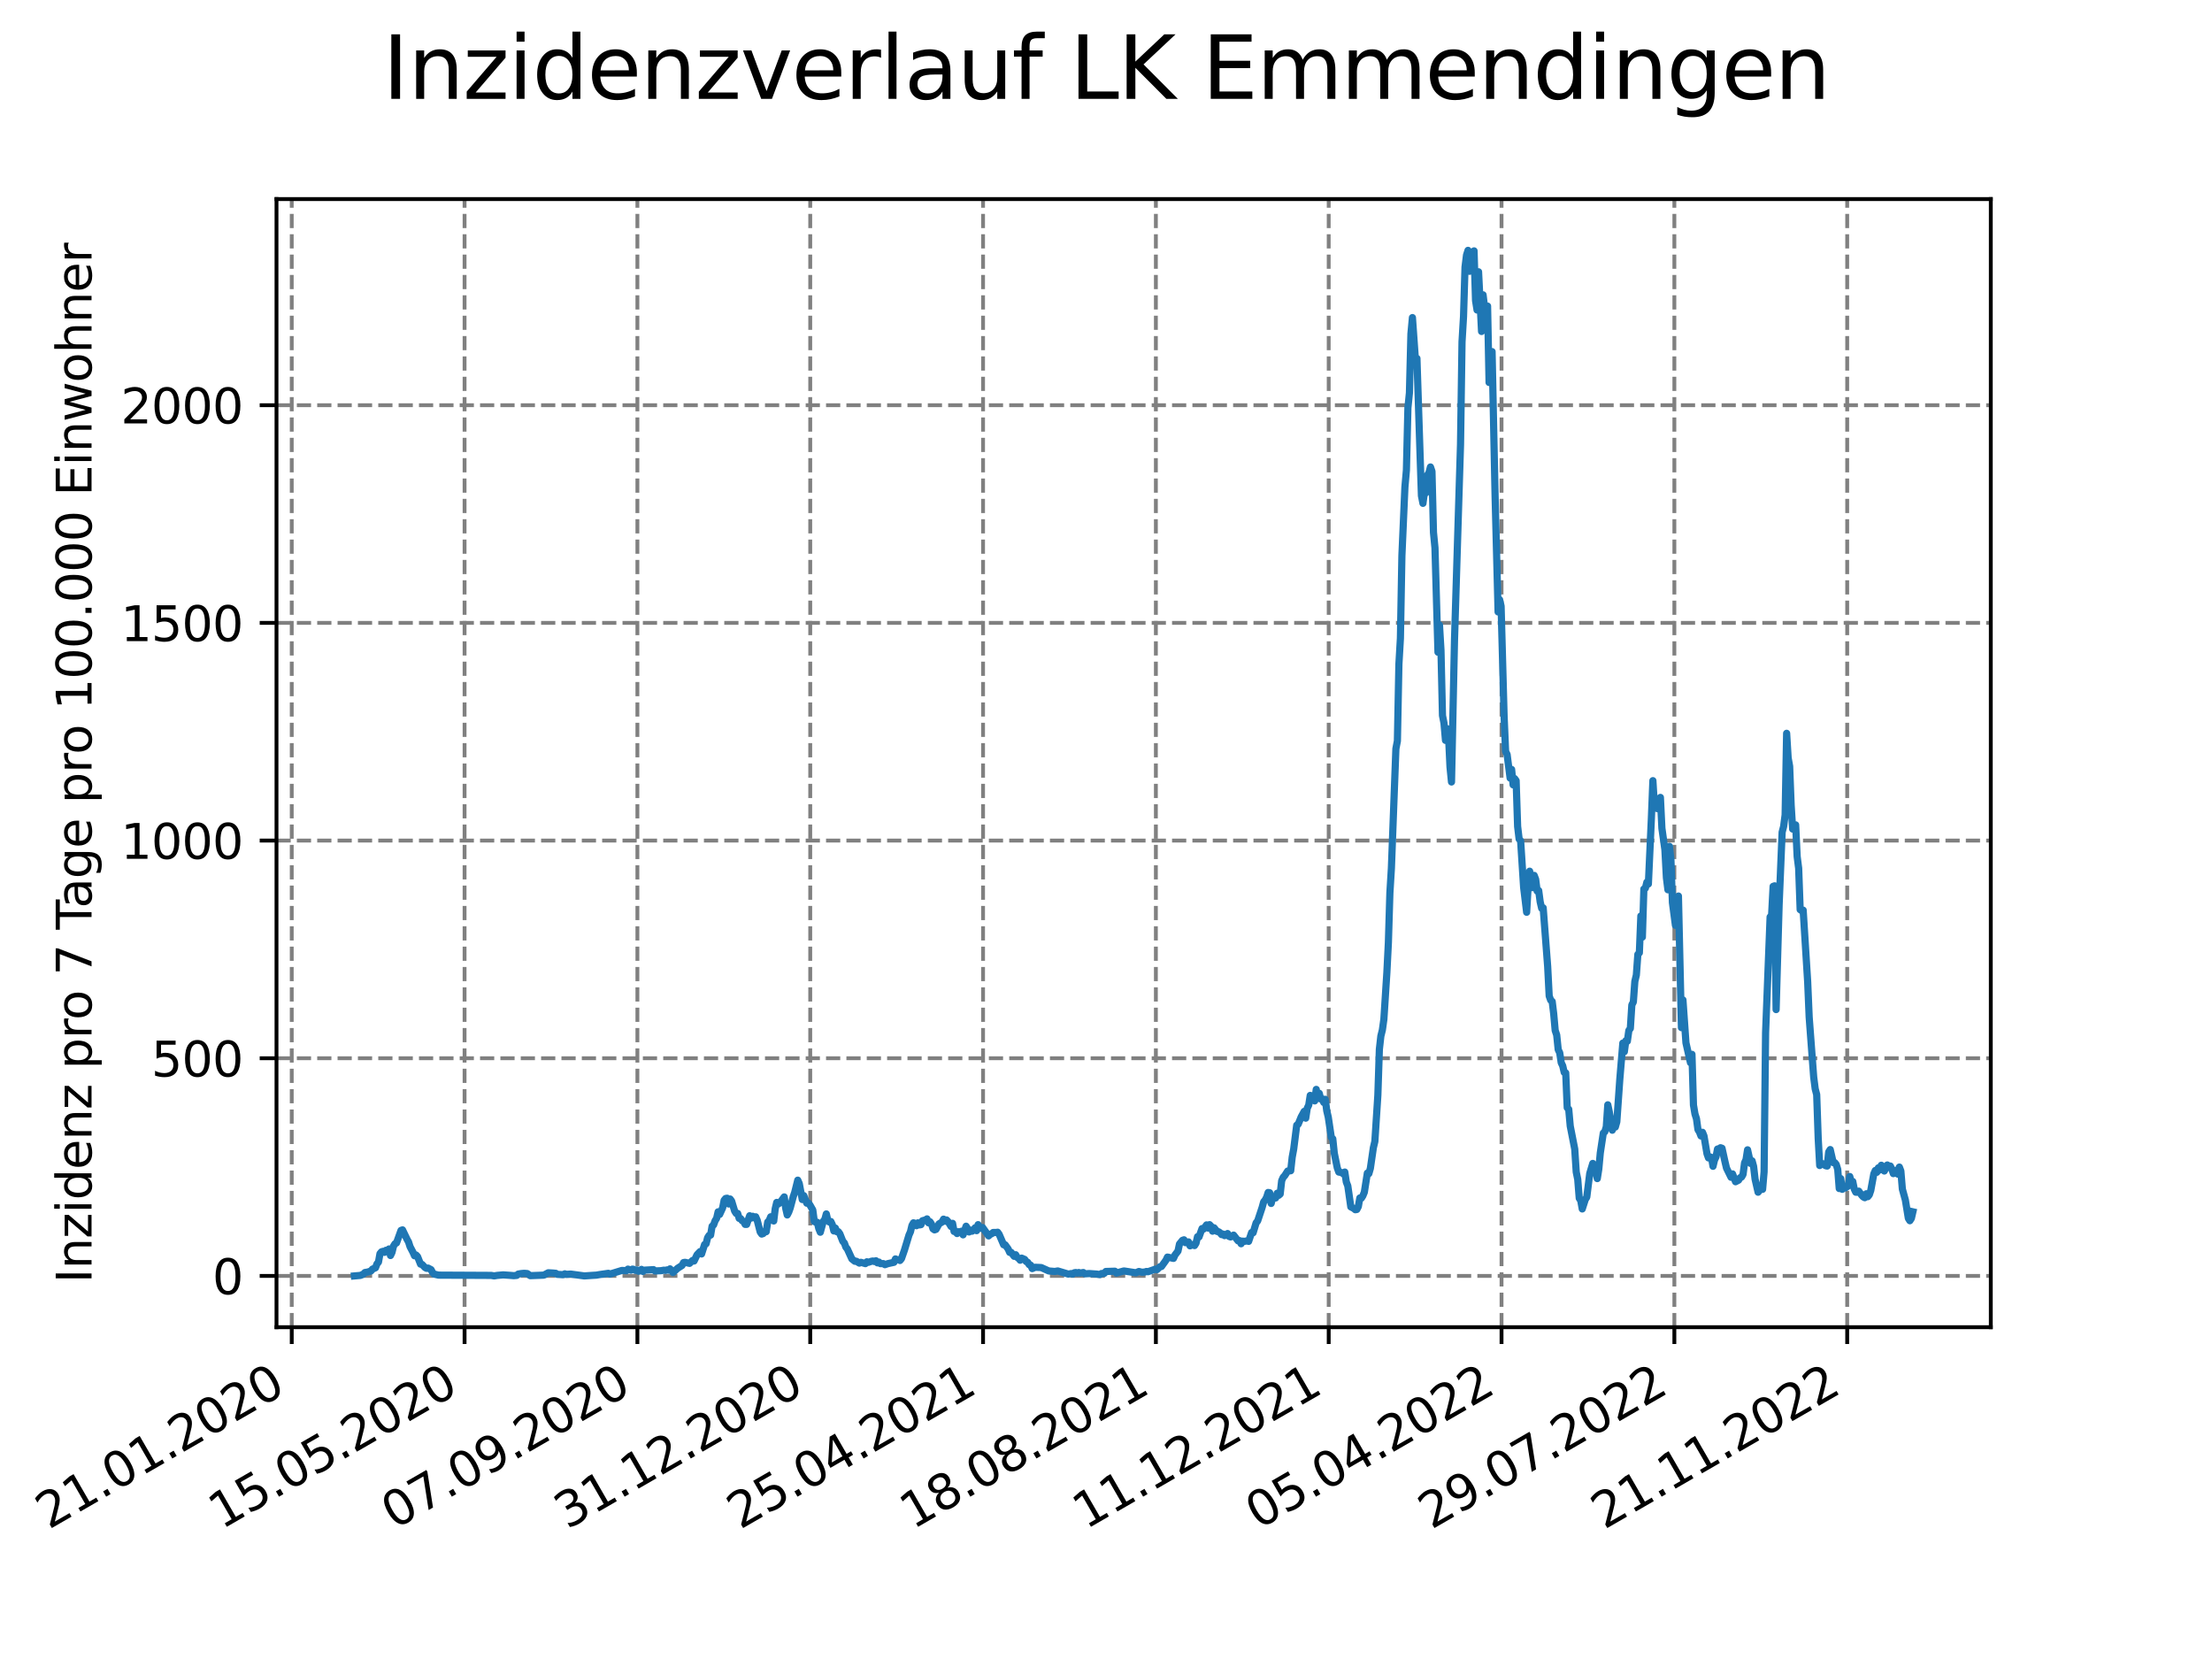 <?xml version="1.0" encoding="utf-8" standalone="no"?>
<!DOCTYPE svg PUBLIC "-//W3C//DTD SVG 1.1//EN"
  "http://www.w3.org/Graphics/SVG/1.1/DTD/svg11.dtd">
<svg xmlns:xlink="http://www.w3.org/1999/xlink" width="460.8pt" height="345.6pt" viewBox="0 0 460.8 345.6" xmlns="http://www.w3.org/2000/svg" version="1.1">
 <defs>
  <style type="text/css">*{stroke-linejoin: round; stroke-linecap: butt}</style>
 </defs>
 <g id="figure_1">
  <g id="patch_1">
   <path d="M 0 345.6 
L 460.8 345.6 
L 460.8 0 
L 0 0 
z
" style="fill: #ffffff"/>
  </g>
  <g id="axes_1">
   <g id="patch_2">
    <path d="M 57.6 276.48 
L 414.72 276.48 
L 414.72 41.472 
L 57.6 41.472 
z
" style="fill: #ffffff"/>
   </g>
   <g id="matplotlib.axis_1">
    <g id="xtick_1">
     <g id="line2d_1">
      <path d="M 60.775 276.48 
L 60.775 41.472 
" clip-path="url(#pd91fb671f9)" style="fill: none; stroke-dasharray: 2.96,1.28; stroke-dashoffset: 0; stroke: #808080; stroke-width: 0.8"/>
     </g>
     <g id="line2d_2">
      <defs>
       <path id="m054611ece2" d="M 0 0 
L 0 3.5 
" style="stroke: #000000; stroke-width: 0.8"/>
      </defs>
      <g>
       <use xlink:href="#m054611ece2" x="60.775" y="276.48" style="stroke: #000000; stroke-width: 0.8"/>
      </g>
     </g>
     <g id="text_1">
      <!-- 21.01.2020 -->
      <g transform="translate(10.15 318.689) rotate(-30) scale(0.1 -0.1)">
       <defs>
        <path id="DejaVuSans-32" d="M 1228 531 
L 3431 531 
L 3431 0 
L 469 0 
L 469 531 
Q 828 903 1448 1529 
Q 2069 2156 2228 2338 
Q 2531 2678 2651 2914 
Q 2772 3150 2772 3378 
Q 2772 3750 2511 3984 
Q 2250 4219 1831 4219 
Q 1534 4219 1204 4116 
Q 875 4013 500 3803 
L 500 4441 
Q 881 4594 1212 4672 
Q 1544 4750 1819 4750 
Q 2544 4750 2975 4387 
Q 3406 4025 3406 3419 
Q 3406 3131 3298 2873 
Q 3191 2616 2906 2266 
Q 2828 2175 2409 1742 
Q 1991 1309 1228 531 
z
" transform="scale(0.016)"/>
        <path id="DejaVuSans-31" d="M 794 531 
L 1825 531 
L 1825 4091 
L 703 3866 
L 703 4441 
L 1819 4666 
L 2450 4666 
L 2450 531 
L 3481 531 
L 3481 0 
L 794 0 
L 794 531 
z
" transform="scale(0.016)"/>
        <path id="DejaVuSans-2e" d="M 684 794 
L 1344 794 
L 1344 0 
L 684 0 
L 684 794 
z
" transform="scale(0.016)"/>
        <path id="DejaVuSans-30" d="M 2034 4250 
Q 1547 4250 1301 3770 
Q 1056 3291 1056 2328 
Q 1056 1369 1301 889 
Q 1547 409 2034 409 
Q 2525 409 2770 889 
Q 3016 1369 3016 2328 
Q 3016 3291 2770 3770 
Q 2525 4250 2034 4250 
z
M 2034 4750 
Q 2819 4750 3233 4129 
Q 3647 3509 3647 2328 
Q 3647 1150 3233 529 
Q 2819 -91 2034 -91 
Q 1250 -91 836 529 
Q 422 1150 422 2328 
Q 422 3509 836 4129 
Q 1250 4750 2034 4750 
z
" transform="scale(0.016)"/>
       </defs>
       <use xlink:href="#DejaVuSans-32"/>
       <use xlink:href="#DejaVuSans-31" x="63.623"/>
       <use xlink:href="#DejaVuSans-2e" x="127.246"/>
       <use xlink:href="#DejaVuSans-30" x="159.033"/>
       <use xlink:href="#DejaVuSans-31" x="222.656"/>
       <use xlink:href="#DejaVuSans-2e" x="286.279"/>
       <use xlink:href="#DejaVuSans-32" x="318.066"/>
       <use xlink:href="#DejaVuSans-30" x="381.689"/>
       <use xlink:href="#DejaVuSans-32" x="445.312"/>
       <use xlink:href="#DejaVuSans-30" x="508.936"/>
      </g>
     </g>
    </g>
    <g id="xtick_2">
     <g id="line2d_3">
      <path d="M 96.778 276.48 
L 96.778 41.472 
" clip-path="url(#pd91fb671f9)" style="fill: none; stroke-dasharray: 2.96,1.28; stroke-dashoffset: 0; stroke: #808080; stroke-width: 0.8"/>
     </g>
     <g id="line2d_4">
      <g>
       <use xlink:href="#m054611ece2" x="96.778" y="276.48" style="stroke: #000000; stroke-width: 0.8"/>
      </g>
     </g>
     <g id="text_2">
      <!-- 15.05.2020 -->
      <g transform="translate(46.153 318.689) rotate(-30) scale(0.1 -0.1)">
       <defs>
        <path id="DejaVuSans-35" d="M 691 4666 
L 3169 4666 
L 3169 4134 
L 1269 4134 
L 1269 2991 
Q 1406 3038 1543 3061 
Q 1681 3084 1819 3084 
Q 2600 3084 3056 2656 
Q 3513 2228 3513 1497 
Q 3513 744 3044 326 
Q 2575 -91 1722 -91 
Q 1428 -91 1123 -41 
Q 819 9 494 109 
L 494 744 
Q 775 591 1075 516 
Q 1375 441 1709 441 
Q 2250 441 2565 725 
Q 2881 1009 2881 1497 
Q 2881 1984 2565 2268 
Q 2250 2553 1709 2553 
Q 1456 2553 1204 2497 
Q 953 2441 691 2322 
L 691 4666 
z
" transform="scale(0.016)"/>
       </defs>
       <use xlink:href="#DejaVuSans-31"/>
       <use xlink:href="#DejaVuSans-35" x="63.623"/>
       <use xlink:href="#DejaVuSans-2e" x="127.246"/>
       <use xlink:href="#DejaVuSans-30" x="159.033"/>
       <use xlink:href="#DejaVuSans-35" x="222.656"/>
       <use xlink:href="#DejaVuSans-2e" x="286.279"/>
       <use xlink:href="#DejaVuSans-32" x="318.066"/>
       <use xlink:href="#DejaVuSans-30" x="381.689"/>
       <use xlink:href="#DejaVuSans-32" x="445.312"/>
       <use xlink:href="#DejaVuSans-30" x="508.936"/>
      </g>
     </g>
    </g>
    <g id="xtick_3">
     <g id="line2d_5">
      <path d="M 132.781 276.48 
L 132.781 41.472 
" clip-path="url(#pd91fb671f9)" style="fill: none; stroke-dasharray: 2.96,1.28; stroke-dashoffset: 0; stroke: #808080; stroke-width: 0.8"/>
     </g>
     <g id="line2d_6">
      <g>
       <use xlink:href="#m054611ece2" x="132.781" y="276.48" style="stroke: #000000; stroke-width: 0.8"/>
      </g>
     </g>
     <g id="text_3">
      <!-- 07.09.2020 -->
      <g transform="translate(82.156 318.689) rotate(-30) scale(0.1 -0.1)">
       <defs>
        <path id="DejaVuSans-37" d="M 525 4666 
L 3525 4666 
L 3525 4397 
L 1831 0 
L 1172 0 
L 2766 4134 
L 525 4134 
L 525 4666 
z
" transform="scale(0.016)"/>
        <path id="DejaVuSans-39" d="M 703 97 
L 703 672 
Q 941 559 1184 500 
Q 1428 441 1663 441 
Q 2288 441 2617 861 
Q 2947 1281 2994 2138 
Q 2813 1869 2534 1725 
Q 2256 1581 1919 1581 
Q 1219 1581 811 2004 
Q 403 2428 403 3163 
Q 403 3881 828 4315 
Q 1253 4750 1959 4750 
Q 2769 4750 3195 4129 
Q 3622 3509 3622 2328 
Q 3622 1225 3098 567 
Q 2575 -91 1691 -91 
Q 1453 -91 1209 -44 
Q 966 3 703 97 
z
M 1959 2075 
Q 2384 2075 2632 2365 
Q 2881 2656 2881 3163 
Q 2881 3666 2632 3958 
Q 2384 4250 1959 4250 
Q 1534 4250 1286 3958 
Q 1038 3666 1038 3163 
Q 1038 2656 1286 2365 
Q 1534 2075 1959 2075 
z
" transform="scale(0.016)"/>
       </defs>
       <use xlink:href="#DejaVuSans-30"/>
       <use xlink:href="#DejaVuSans-37" x="63.623"/>
       <use xlink:href="#DejaVuSans-2e" x="127.246"/>
       <use xlink:href="#DejaVuSans-30" x="159.033"/>
       <use xlink:href="#DejaVuSans-39" x="222.656"/>
       <use xlink:href="#DejaVuSans-2e" x="286.279"/>
       <use xlink:href="#DejaVuSans-32" x="318.066"/>
       <use xlink:href="#DejaVuSans-30" x="381.689"/>
       <use xlink:href="#DejaVuSans-32" x="445.312"/>
       <use xlink:href="#DejaVuSans-30" x="508.936"/>
      </g>
     </g>
    </g>
    <g id="xtick_4">
     <g id="line2d_7">
      <path d="M 168.785 276.48 
L 168.785 41.472 
" clip-path="url(#pd91fb671f9)" style="fill: none; stroke-dasharray: 2.96,1.28; stroke-dashoffset: 0; stroke: #808080; stroke-width: 0.8"/>
     </g>
     <g id="line2d_8">
      <g>
       <use xlink:href="#m054611ece2" x="168.785" y="276.48" style="stroke: #000000; stroke-width: 0.8"/>
      </g>
     </g>
     <g id="text_4">
      <!-- 31.12.2020 -->
      <g transform="translate(118.159 318.689) rotate(-30) scale(0.1 -0.1)">
       <defs>
        <path id="DejaVuSans-33" d="M 2597 2516 
Q 3050 2419 3304 2112 
Q 3559 1806 3559 1356 
Q 3559 666 3084 287 
Q 2609 -91 1734 -91 
Q 1441 -91 1130 -33 
Q 819 25 488 141 
L 488 750 
Q 750 597 1062 519 
Q 1375 441 1716 441 
Q 2309 441 2620 675 
Q 2931 909 2931 1356 
Q 2931 1769 2642 2001 
Q 2353 2234 1838 2234 
L 1294 2234 
L 1294 2753 
L 1863 2753 
Q 2328 2753 2575 2939 
Q 2822 3125 2822 3475 
Q 2822 3834 2567 4026 
Q 2313 4219 1838 4219 
Q 1578 4219 1281 4162 
Q 984 4106 628 3988 
L 628 4550 
Q 988 4650 1302 4700 
Q 1616 4750 1894 4750 
Q 2613 4750 3031 4423 
Q 3450 4097 3450 3541 
Q 3450 3153 3228 2886 
Q 3006 2619 2597 2516 
z
" transform="scale(0.016)"/>
       </defs>
       <use xlink:href="#DejaVuSans-33"/>
       <use xlink:href="#DejaVuSans-31" x="63.623"/>
       <use xlink:href="#DejaVuSans-2e" x="127.246"/>
       <use xlink:href="#DejaVuSans-31" x="159.033"/>
       <use xlink:href="#DejaVuSans-32" x="222.656"/>
       <use xlink:href="#DejaVuSans-2e" x="286.279"/>
       <use xlink:href="#DejaVuSans-32" x="318.066"/>
       <use xlink:href="#DejaVuSans-30" x="381.689"/>
       <use xlink:href="#DejaVuSans-32" x="445.312"/>
       <use xlink:href="#DejaVuSans-30" x="508.936"/>
      </g>
     </g>
    </g>
    <g id="xtick_5">
     <g id="line2d_9">
      <path d="M 204.788 276.48 
L 204.788 41.472 
" clip-path="url(#pd91fb671f9)" style="fill: none; stroke-dasharray: 2.96,1.28; stroke-dashoffset: 0; stroke: #808080; stroke-width: 0.8"/>
     </g>
     <g id="line2d_10">
      <g>
       <use xlink:href="#m054611ece2" x="204.788" y="276.48" style="stroke: #000000; stroke-width: 0.8"/>
      </g>
     </g>
     <g id="text_5">
      <!-- 25.04.2021 -->
      <g transform="translate(154.162 318.689) rotate(-30) scale(0.1 -0.1)">
       <defs>
        <path id="DejaVuSans-34" d="M 2419 4116 
L 825 1625 
L 2419 1625 
L 2419 4116 
z
M 2253 4666 
L 3047 4666 
L 3047 1625 
L 3713 1625 
L 3713 1100 
L 3047 1100 
L 3047 0 
L 2419 0 
L 2419 1100 
L 313 1100 
L 313 1709 
L 2253 4666 
z
" transform="scale(0.016)"/>
       </defs>
       <use xlink:href="#DejaVuSans-32"/>
       <use xlink:href="#DejaVuSans-35" x="63.623"/>
       <use xlink:href="#DejaVuSans-2e" x="127.246"/>
       <use xlink:href="#DejaVuSans-30" x="159.033"/>
       <use xlink:href="#DejaVuSans-34" x="222.656"/>
       <use xlink:href="#DejaVuSans-2e" x="286.279"/>
       <use xlink:href="#DejaVuSans-32" x="318.066"/>
       <use xlink:href="#DejaVuSans-30" x="381.689"/>
       <use xlink:href="#DejaVuSans-32" x="445.312"/>
       <use xlink:href="#DejaVuSans-31" x="508.936"/>
      </g>
     </g>
    </g>
    <g id="xtick_6">
     <g id="line2d_11">
      <path d="M 240.791 276.48 
L 240.791 41.472 
" clip-path="url(#pd91fb671f9)" style="fill: none; stroke-dasharray: 2.96,1.28; stroke-dashoffset: 0; stroke: #808080; stroke-width: 0.8"/>
     </g>
     <g id="line2d_12">
      <g>
       <use xlink:href="#m054611ece2" x="240.791" y="276.48" style="stroke: #000000; stroke-width: 0.8"/>
      </g>
     </g>
     <g id="text_6">
      <!-- 18.08.2021 -->
      <g transform="translate(190.166 318.689) rotate(-30) scale(0.1 -0.1)">
       <defs>
        <path id="DejaVuSans-38" d="M 2034 2216 
Q 1584 2216 1326 1975 
Q 1069 1734 1069 1313 
Q 1069 891 1326 650 
Q 1584 409 2034 409 
Q 2484 409 2743 651 
Q 3003 894 3003 1313 
Q 3003 1734 2745 1975 
Q 2488 2216 2034 2216 
z
M 1403 2484 
Q 997 2584 770 2862 
Q 544 3141 544 3541 
Q 544 4100 942 4425 
Q 1341 4750 2034 4750 
Q 2731 4750 3128 4425 
Q 3525 4100 3525 3541 
Q 3525 3141 3298 2862 
Q 3072 2584 2669 2484 
Q 3125 2378 3379 2068 
Q 3634 1759 3634 1313 
Q 3634 634 3220 271 
Q 2806 -91 2034 -91 
Q 1263 -91 848 271 
Q 434 634 434 1313 
Q 434 1759 690 2068 
Q 947 2378 1403 2484 
z
M 1172 3481 
Q 1172 3119 1398 2916 
Q 1625 2713 2034 2713 
Q 2441 2713 2670 2916 
Q 2900 3119 2900 3481 
Q 2900 3844 2670 4047 
Q 2441 4250 2034 4250 
Q 1625 4250 1398 4047 
Q 1172 3844 1172 3481 
z
" transform="scale(0.016)"/>
       </defs>
       <use xlink:href="#DejaVuSans-31"/>
       <use xlink:href="#DejaVuSans-38" x="63.623"/>
       <use xlink:href="#DejaVuSans-2e" x="127.246"/>
       <use xlink:href="#DejaVuSans-30" x="159.033"/>
       <use xlink:href="#DejaVuSans-38" x="222.656"/>
       <use xlink:href="#DejaVuSans-2e" x="286.279"/>
       <use xlink:href="#DejaVuSans-32" x="318.066"/>
       <use xlink:href="#DejaVuSans-30" x="381.689"/>
       <use xlink:href="#DejaVuSans-32" x="445.312"/>
       <use xlink:href="#DejaVuSans-31" x="508.936"/>
      </g>
     </g>
    </g>
    <g id="xtick_7">
     <g id="line2d_13">
      <path d="M 276.794 276.48 
L 276.794 41.472 
" clip-path="url(#pd91fb671f9)" style="fill: none; stroke-dasharray: 2.96,1.28; stroke-dashoffset: 0; stroke: #808080; stroke-width: 0.8"/>
     </g>
     <g id="line2d_14">
      <g>
       <use xlink:href="#m054611ece2" x="276.794" y="276.48" style="stroke: #000000; stroke-width: 0.8"/>
      </g>
     </g>
     <g id="text_7">
      <!-- 11.12.2021 -->
      <g transform="translate(226.169 318.689) rotate(-30) scale(0.1 -0.1)">
       <use xlink:href="#DejaVuSans-31"/>
       <use xlink:href="#DejaVuSans-31" x="63.623"/>
       <use xlink:href="#DejaVuSans-2e" x="127.246"/>
       <use xlink:href="#DejaVuSans-31" x="159.033"/>
       <use xlink:href="#DejaVuSans-32" x="222.656"/>
       <use xlink:href="#DejaVuSans-2e" x="286.279"/>
       <use xlink:href="#DejaVuSans-32" x="318.066"/>
       <use xlink:href="#DejaVuSans-30" x="381.689"/>
       <use xlink:href="#DejaVuSans-32" x="445.312"/>
       <use xlink:href="#DejaVuSans-31" x="508.936"/>
      </g>
     </g>
    </g>
    <g id="xtick_8">
     <g id="line2d_15">
      <path d="M 312.797 276.48 
L 312.797 41.472 
" clip-path="url(#pd91fb671f9)" style="fill: none; stroke-dasharray: 2.96,1.28; stroke-dashoffset: 0; stroke: #808080; stroke-width: 0.8"/>
     </g>
     <g id="line2d_16">
      <g>
       <use xlink:href="#m054611ece2" x="312.797" y="276.48" style="stroke: #000000; stroke-width: 0.8"/>
      </g>
     </g>
     <g id="text_8">
      <!-- 05.04.2022 -->
      <g transform="translate(262.172 318.689) rotate(-30) scale(0.1 -0.1)">
       <use xlink:href="#DejaVuSans-30"/>
       <use xlink:href="#DejaVuSans-35" x="63.623"/>
       <use xlink:href="#DejaVuSans-2e" x="127.246"/>
       <use xlink:href="#DejaVuSans-30" x="159.033"/>
       <use xlink:href="#DejaVuSans-34" x="222.656"/>
       <use xlink:href="#DejaVuSans-2e" x="286.279"/>
       <use xlink:href="#DejaVuSans-32" x="318.066"/>
       <use xlink:href="#DejaVuSans-30" x="381.689"/>
       <use xlink:href="#DejaVuSans-32" x="445.312"/>
       <use xlink:href="#DejaVuSans-32" x="508.936"/>
      </g>
     </g>
    </g>
    <g id="xtick_9">
     <g id="line2d_17">
      <path d="M 348.8 276.48 
L 348.8 41.472 
" clip-path="url(#pd91fb671f9)" style="fill: none; stroke-dasharray: 2.96,1.28; stroke-dashoffset: 0; stroke: #808080; stroke-width: 0.8"/>
     </g>
     <g id="line2d_18">
      <g>
       <use xlink:href="#m054611ece2" x="348.8" y="276.48" style="stroke: #000000; stroke-width: 0.8"/>
      </g>
     </g>
     <g id="text_9">
      <!-- 29.07.2022 -->
      <g transform="translate(298.175 318.689) rotate(-30) scale(0.1 -0.1)">
       <use xlink:href="#DejaVuSans-32"/>
       <use xlink:href="#DejaVuSans-39" x="63.623"/>
       <use xlink:href="#DejaVuSans-2e" x="127.246"/>
       <use xlink:href="#DejaVuSans-30" x="159.033"/>
       <use xlink:href="#DejaVuSans-37" x="222.656"/>
       <use xlink:href="#DejaVuSans-2e" x="286.279"/>
       <use xlink:href="#DejaVuSans-32" x="318.066"/>
       <use xlink:href="#DejaVuSans-30" x="381.689"/>
       <use xlink:href="#DejaVuSans-32" x="445.312"/>
       <use xlink:href="#DejaVuSans-32" x="508.936"/>
      </g>
     </g>
    </g>
    <g id="xtick_10">
     <g id="line2d_19">
      <path d="M 384.803 276.48 
L 384.803 41.472 
" clip-path="url(#pd91fb671f9)" style="fill: none; stroke-dasharray: 2.96,1.28; stroke-dashoffset: 0; stroke: #808080; stroke-width: 0.8"/>
     </g>
     <g id="line2d_20">
      <g>
       <use xlink:href="#m054611ece2" x="384.803" y="276.48" style="stroke: #000000; stroke-width: 0.8"/>
      </g>
     </g>
     <g id="text_10">
      <!-- 21.11.2022 -->
      <g transform="translate(334.178 318.689) rotate(-30) scale(0.1 -0.1)">
       <use xlink:href="#DejaVuSans-32"/>
       <use xlink:href="#DejaVuSans-31" x="63.623"/>
       <use xlink:href="#DejaVuSans-2e" x="127.246"/>
       <use xlink:href="#DejaVuSans-31" x="159.033"/>
       <use xlink:href="#DejaVuSans-31" x="222.656"/>
       <use xlink:href="#DejaVuSans-2e" x="286.279"/>
       <use xlink:href="#DejaVuSans-32" x="318.066"/>
       <use xlink:href="#DejaVuSans-30" x="381.689"/>
       <use xlink:href="#DejaVuSans-32" x="445.312"/>
       <use xlink:href="#DejaVuSans-32" x="508.936"/>
      </g>
     </g>
    </g>
   </g>
   <g id="matplotlib.axis_2">
    <g id="ytick_1">
     <g id="line2d_21">
      <path d="M 57.6 265.798 
L 414.72 265.798 
" clip-path="url(#pd91fb671f9)" style="fill: none; stroke-dasharray: 2.96,1.28; stroke-dashoffset: 0; stroke: #808080; stroke-width: 0.8"/>
     </g>
     <g id="line2d_22">
      <defs>
       <path id="mc45a7a37db" d="M 0 0 
L -3.5 0 
" style="stroke: #000000; stroke-width: 0.8"/>
      </defs>
      <g>
       <use xlink:href="#mc45a7a37db" x="57.6" y="265.798" style="stroke: #000000; stroke-width: 0.8"/>
      </g>
     </g>
     <g id="text_11">
      <!-- 0 -->
      <g transform="translate(44.237 269.597) scale(0.1 -0.1)">
       <use xlink:href="#DejaVuSans-30"/>
      </g>
     </g>
    </g>
    <g id="ytick_2">
     <g id="line2d_23">
      <path d="M 57.6 220.451 
L 414.72 220.451 
" clip-path="url(#pd91fb671f9)" style="fill: none; stroke-dasharray: 2.96,1.28; stroke-dashoffset: 0; stroke: #808080; stroke-width: 0.8"/>
     </g>
     <g id="line2d_24">
      <g>
       <use xlink:href="#mc45a7a37db" x="57.6" y="220.451" style="stroke: #000000; stroke-width: 0.8"/>
      </g>
     </g>
     <g id="text_12">
      <!-- 500 -->
      <g transform="translate(31.512 224.25) scale(0.1 -0.1)">
       <use xlink:href="#DejaVuSans-35"/>
       <use xlink:href="#DejaVuSans-30" x="63.623"/>
       <use xlink:href="#DejaVuSans-30" x="127.246"/>
      </g>
     </g>
    </g>
    <g id="ytick_3">
     <g id="line2d_25">
      <path d="M 57.6 175.104 
L 414.72 175.104 
" clip-path="url(#pd91fb671f9)" style="fill: none; stroke-dasharray: 2.96,1.28; stroke-dashoffset: 0; stroke: #808080; stroke-width: 0.8"/>
     </g>
     <g id="line2d_26">
      <g>
       <use xlink:href="#mc45a7a37db" x="57.6" y="175.104" style="stroke: #000000; stroke-width: 0.8"/>
      </g>
     </g>
     <g id="text_13">
      <!-- 1000 -->
      <g transform="translate(25.15 178.903) scale(0.1 -0.1)">
       <use xlink:href="#DejaVuSans-31"/>
       <use xlink:href="#DejaVuSans-30" x="63.623"/>
       <use xlink:href="#DejaVuSans-30" x="127.246"/>
       <use xlink:href="#DejaVuSans-30" x="190.869"/>
      </g>
     </g>
    </g>
    <g id="ytick_4">
     <g id="line2d_27">
      <path d="M 57.6 129.757 
L 414.72 129.757 
" clip-path="url(#pd91fb671f9)" style="fill: none; stroke-dasharray: 2.96,1.28; stroke-dashoffset: 0; stroke: #808080; stroke-width: 0.8"/>
     </g>
     <g id="line2d_28">
      <g>
       <use xlink:href="#mc45a7a37db" x="57.6" y="129.757" style="stroke: #000000; stroke-width: 0.8"/>
      </g>
     </g>
     <g id="text_14">
      <!-- 1500 -->
      <g transform="translate(25.15 133.556) scale(0.1 -0.1)">
       <use xlink:href="#DejaVuSans-31"/>
       <use xlink:href="#DejaVuSans-35" x="63.623"/>
       <use xlink:href="#DejaVuSans-30" x="127.246"/>
       <use xlink:href="#DejaVuSans-30" x="190.869"/>
      </g>
     </g>
    </g>
    <g id="ytick_5">
     <g id="line2d_29">
      <path d="M 57.6 84.41 
L 414.72 84.41 
" clip-path="url(#pd91fb671f9)" style="fill: none; stroke-dasharray: 2.96,1.28; stroke-dashoffset: 0; stroke: #808080; stroke-width: 0.8"/>
     </g>
     <g id="line2d_30">
      <g>
       <use xlink:href="#mc45a7a37db" x="57.6" y="84.41" style="stroke: #000000; stroke-width: 0.8"/>
      </g>
     </g>
     <g id="text_15">
      <!-- 2000 -->
      <g transform="translate(25.15 88.209) scale(0.1 -0.1)">
       <use xlink:href="#DejaVuSans-32"/>
       <use xlink:href="#DejaVuSans-30" x="63.623"/>
       <use xlink:href="#DejaVuSans-30" x="127.246"/>
       <use xlink:href="#DejaVuSans-30" x="190.869"/>
      </g>
     </g>
    </g>
    <g id="text_16">
     <!-- Inzidenz pro 7 Tage pro 100.000 Einwohner -->
     <g transform="translate(19.07 267.301) rotate(-90) scale(0.1 -0.1)">
      <defs>
       <path id="DejaVuSans-49" d="M 628 4666 
L 1259 4666 
L 1259 0 
L 628 0 
L 628 4666 
z
" transform="scale(0.016)"/>
       <path id="DejaVuSans-6e" d="M 3513 2113 
L 3513 0 
L 2938 0 
L 2938 2094 
Q 2938 2591 2744 2837 
Q 2550 3084 2163 3084 
Q 1697 3084 1428 2787 
Q 1159 2491 1159 1978 
L 1159 0 
L 581 0 
L 581 3500 
L 1159 3500 
L 1159 2956 
Q 1366 3272 1645 3428 
Q 1925 3584 2291 3584 
Q 2894 3584 3203 3211 
Q 3513 2838 3513 2113 
z
" transform="scale(0.016)"/>
       <path id="DejaVuSans-7a" d="M 353 3500 
L 3084 3500 
L 3084 2975 
L 922 459 
L 3084 459 
L 3084 0 
L 275 0 
L 275 525 
L 2438 3041 
L 353 3041 
L 353 3500 
z
" transform="scale(0.016)"/>
       <path id="DejaVuSans-69" d="M 603 3500 
L 1178 3500 
L 1178 0 
L 603 0 
L 603 3500 
z
M 603 4863 
L 1178 4863 
L 1178 4134 
L 603 4134 
L 603 4863 
z
" transform="scale(0.016)"/>
       <path id="DejaVuSans-64" d="M 2906 2969 
L 2906 4863 
L 3481 4863 
L 3481 0 
L 2906 0 
L 2906 525 
Q 2725 213 2448 61 
Q 2172 -91 1784 -91 
Q 1150 -91 751 415 
Q 353 922 353 1747 
Q 353 2572 751 3078 
Q 1150 3584 1784 3584 
Q 2172 3584 2448 3432 
Q 2725 3281 2906 2969 
z
M 947 1747 
Q 947 1113 1208 752 
Q 1469 391 1925 391 
Q 2381 391 2643 752 
Q 2906 1113 2906 1747 
Q 2906 2381 2643 2742 
Q 2381 3103 1925 3103 
Q 1469 3103 1208 2742 
Q 947 2381 947 1747 
z
" transform="scale(0.016)"/>
       <path id="DejaVuSans-65" d="M 3597 1894 
L 3597 1613 
L 953 1613 
Q 991 1019 1311 708 
Q 1631 397 2203 397 
Q 2534 397 2845 478 
Q 3156 559 3463 722 
L 3463 178 
Q 3153 47 2828 -22 
Q 2503 -91 2169 -91 
Q 1331 -91 842 396 
Q 353 884 353 1716 
Q 353 2575 817 3079 
Q 1281 3584 2069 3584 
Q 2775 3584 3186 3129 
Q 3597 2675 3597 1894 
z
M 3022 2063 
Q 3016 2534 2758 2815 
Q 2500 3097 2075 3097 
Q 1594 3097 1305 2825 
Q 1016 2553 972 2059 
L 3022 2063 
z
" transform="scale(0.016)"/>
       <path id="DejaVuSans-20" transform="scale(0.016)"/>
       <path id="DejaVuSans-70" d="M 1159 525 
L 1159 -1331 
L 581 -1331 
L 581 3500 
L 1159 3500 
L 1159 2969 
Q 1341 3281 1617 3432 
Q 1894 3584 2278 3584 
Q 2916 3584 3314 3078 
Q 3713 2572 3713 1747 
Q 3713 922 3314 415 
Q 2916 -91 2278 -91 
Q 1894 -91 1617 61 
Q 1341 213 1159 525 
z
M 3116 1747 
Q 3116 2381 2855 2742 
Q 2594 3103 2138 3103 
Q 1681 3103 1420 2742 
Q 1159 2381 1159 1747 
Q 1159 1113 1420 752 
Q 1681 391 2138 391 
Q 2594 391 2855 752 
Q 3116 1113 3116 1747 
z
" transform="scale(0.016)"/>
       <path id="DejaVuSans-72" d="M 2631 2963 
Q 2534 3019 2420 3045 
Q 2306 3072 2169 3072 
Q 1681 3072 1420 2755 
Q 1159 2438 1159 1844 
L 1159 0 
L 581 0 
L 581 3500 
L 1159 3500 
L 1159 2956 
Q 1341 3275 1631 3429 
Q 1922 3584 2338 3584 
Q 2397 3584 2469 3576 
Q 2541 3569 2628 3553 
L 2631 2963 
z
" transform="scale(0.016)"/>
       <path id="DejaVuSans-6f" d="M 1959 3097 
Q 1497 3097 1228 2736 
Q 959 2375 959 1747 
Q 959 1119 1226 758 
Q 1494 397 1959 397 
Q 2419 397 2687 759 
Q 2956 1122 2956 1747 
Q 2956 2369 2687 2733 
Q 2419 3097 1959 3097 
z
M 1959 3584 
Q 2709 3584 3137 3096 
Q 3566 2609 3566 1747 
Q 3566 888 3137 398 
Q 2709 -91 1959 -91 
Q 1206 -91 779 398 
Q 353 888 353 1747 
Q 353 2609 779 3096 
Q 1206 3584 1959 3584 
z
" transform="scale(0.016)"/>
       <path id="DejaVuSans-54" d="M -19 4666 
L 3928 4666 
L 3928 4134 
L 2272 4134 
L 2272 0 
L 1638 0 
L 1638 4134 
L -19 4134 
L -19 4666 
z
" transform="scale(0.016)"/>
       <path id="DejaVuSans-61" d="M 2194 1759 
Q 1497 1759 1228 1600 
Q 959 1441 959 1056 
Q 959 750 1161 570 
Q 1363 391 1709 391 
Q 2188 391 2477 730 
Q 2766 1069 2766 1631 
L 2766 1759 
L 2194 1759 
z
M 3341 1997 
L 3341 0 
L 2766 0 
L 2766 531 
Q 2569 213 2275 61 
Q 1981 -91 1556 -91 
Q 1019 -91 701 211 
Q 384 513 384 1019 
Q 384 1609 779 1909 
Q 1175 2209 1959 2209 
L 2766 2209 
L 2766 2266 
Q 2766 2663 2505 2880 
Q 2244 3097 1772 3097 
Q 1472 3097 1187 3025 
Q 903 2953 641 2809 
L 641 3341 
Q 956 3463 1253 3523 
Q 1550 3584 1831 3584 
Q 2591 3584 2966 3190 
Q 3341 2797 3341 1997 
z
" transform="scale(0.016)"/>
       <path id="DejaVuSans-67" d="M 2906 1791 
Q 2906 2416 2648 2759 
Q 2391 3103 1925 3103 
Q 1463 3103 1205 2759 
Q 947 2416 947 1791 
Q 947 1169 1205 825 
Q 1463 481 1925 481 
Q 2391 481 2648 825 
Q 2906 1169 2906 1791 
z
M 3481 434 
Q 3481 -459 3084 -895 
Q 2688 -1331 1869 -1331 
Q 1566 -1331 1297 -1286 
Q 1028 -1241 775 -1147 
L 775 -588 
Q 1028 -725 1275 -790 
Q 1522 -856 1778 -856 
Q 2344 -856 2625 -561 
Q 2906 -266 2906 331 
L 2906 616 
Q 2728 306 2450 153 
Q 2172 0 1784 0 
Q 1141 0 747 490 
Q 353 981 353 1791 
Q 353 2603 747 3093 
Q 1141 3584 1784 3584 
Q 2172 3584 2450 3431 
Q 2728 3278 2906 2969 
L 2906 3500 
L 3481 3500 
L 3481 434 
z
" transform="scale(0.016)"/>
       <path id="DejaVuSans-45" d="M 628 4666 
L 3578 4666 
L 3578 4134 
L 1259 4134 
L 1259 2753 
L 3481 2753 
L 3481 2222 
L 1259 2222 
L 1259 531 
L 3634 531 
L 3634 0 
L 628 0 
L 628 4666 
z
" transform="scale(0.016)"/>
       <path id="DejaVuSans-77" d="M 269 3500 
L 844 3500 
L 1563 769 
L 2278 3500 
L 2956 3500 
L 3675 769 
L 4391 3500 
L 4966 3500 
L 4050 0 
L 3372 0 
L 2619 2869 
L 1863 0 
L 1184 0 
L 269 3500 
z
" transform="scale(0.016)"/>
       <path id="DejaVuSans-68" d="M 3513 2113 
L 3513 0 
L 2938 0 
L 2938 2094 
Q 2938 2591 2744 2837 
Q 2550 3084 2163 3084 
Q 1697 3084 1428 2787 
Q 1159 2491 1159 1978 
L 1159 0 
L 581 0 
L 581 4863 
L 1159 4863 
L 1159 2956 
Q 1366 3272 1645 3428 
Q 1925 3584 2291 3584 
Q 2894 3584 3203 3211 
Q 3513 2838 3513 2113 
z
" transform="scale(0.016)"/>
      </defs>
      <use xlink:href="#DejaVuSans-49"/>
      <use xlink:href="#DejaVuSans-6e" x="29.492"/>
      <use xlink:href="#DejaVuSans-7a" x="92.871"/>
      <use xlink:href="#DejaVuSans-69" x="145.361"/>
      <use xlink:href="#DejaVuSans-64" x="173.145"/>
      <use xlink:href="#DejaVuSans-65" x="236.621"/>
      <use xlink:href="#DejaVuSans-6e" x="298.145"/>
      <use xlink:href="#DejaVuSans-7a" x="361.523"/>
      <use xlink:href="#DejaVuSans-20" x="414.014"/>
      <use xlink:href="#DejaVuSans-70" x="445.801"/>
      <use xlink:href="#DejaVuSans-72" x="509.277"/>
      <use xlink:href="#DejaVuSans-6f" x="548.141"/>
      <use xlink:href="#DejaVuSans-20" x="609.322"/>
      <use xlink:href="#DejaVuSans-37" x="641.109"/>
      <use xlink:href="#DejaVuSans-20" x="704.732"/>
      <use xlink:href="#DejaVuSans-54" x="736.52"/>
      <use xlink:href="#DejaVuSans-61" x="781.104"/>
      <use xlink:href="#DejaVuSans-67" x="842.383"/>
      <use xlink:href="#DejaVuSans-65" x="905.859"/>
      <use xlink:href="#DejaVuSans-20" x="967.383"/>
      <use xlink:href="#DejaVuSans-70" x="999.17"/>
      <use xlink:href="#DejaVuSans-72" x="1062.646"/>
      <use xlink:href="#DejaVuSans-6f" x="1101.51"/>
      <use xlink:href="#DejaVuSans-20" x="1162.691"/>
      <use xlink:href="#DejaVuSans-31" x="1194.479"/>
      <use xlink:href="#DejaVuSans-30" x="1258.102"/>
      <use xlink:href="#DejaVuSans-30" x="1321.725"/>
      <use xlink:href="#DejaVuSans-2e" x="1385.348"/>
      <use xlink:href="#DejaVuSans-30" x="1417.135"/>
      <use xlink:href="#DejaVuSans-30" x="1480.758"/>
      <use xlink:href="#DejaVuSans-30" x="1544.381"/>
      <use xlink:href="#DejaVuSans-20" x="1608.004"/>
      <use xlink:href="#DejaVuSans-45" x="1639.791"/>
      <use xlink:href="#DejaVuSans-69" x="1702.975"/>
      <use xlink:href="#DejaVuSans-6e" x="1730.758"/>
      <use xlink:href="#DejaVuSans-77" x="1794.137"/>
      <use xlink:href="#DejaVuSans-6f" x="1875.924"/>
      <use xlink:href="#DejaVuSans-68" x="1937.105"/>
      <use xlink:href="#DejaVuSans-6e" x="2000.484"/>
      <use xlink:href="#DejaVuSans-65" x="2063.863"/>
      <use xlink:href="#DejaVuSans-72" x="2125.387"/>
     </g>
    </g>
   </g>
   <g id="line2d_31">
    <path d="M 73.833 265.798 
L 75.085 265.689 
L 75.711 265.416 
L 76.024 265.089 
L 76.65 264.98 
L 77.277 264.762 
L 77.59 264.381 
L 78.216 264.108 
L 78.529 263.291 
L 78.842 262.909 
L 79.155 261.165 
L 79.468 260.784 
L 79.781 260.675 
L 80.094 260.893 
L 80.407 260.457 
L 80.72 260.675 
L 81.033 260.184 
L 81.346 261.547 
L 81.659 260.893 
L 81.973 259.585 
L 82.286 259.094 
L 82.599 258.931 
L 83.538 256.315 
L 83.851 256.206 
L 84.79 258.168 
L 85.103 258.713 
L 85.416 259.694 
L 86.042 260.893 
L 86.356 261.601 
L 86.669 261.438 
L 86.982 261.765 
L 87.608 263.345 
L 87.921 263.4 
L 88.547 264.054 
L 88.86 264.217 
L 89.173 264.163 
L 89.799 264.49 
L 90.112 265.089 
L 90.425 265.416 
L 91.365 265.634 
L 102.322 265.689 
L 102.948 265.798 
L 103.574 265.689 
L 104.827 265.58 
L 106.392 265.689 
L 107.018 265.743 
L 107.644 265.689 
L 107.957 265.416 
L 108.584 265.307 
L 109.21 265.253 
L 109.836 265.307 
L 110.462 265.743 
L 113.28 265.634 
L 114.219 265.144 
L 115.158 265.198 
L 115.784 265.253 
L 116.097 265.471 
L 117.037 265.525 
L 117.35 265.525 
L 117.663 265.362 
L 117.976 265.471 
L 118.915 265.416 
L 121.733 265.798 
L 123.298 265.689 
L 124.237 265.634 
L 124.863 265.525 
L 126.742 265.253 
L 127.055 265.416 
L 129.559 264.653 
L 130.499 264.708 
L 130.812 264.381 
L 131.438 264.599 
L 131.751 264.381 
L 132.064 264.435 
L 132.377 264.653 
L 132.69 264.544 
L 133.003 264.817 
L 133.316 264.762 
L 133.629 264.435 
L 133.942 264.871 
L 134.255 264.599 
L 136.134 264.49 
L 136.447 264.762 
L 137.699 264.708 
L 138.325 264.599 
L 138.638 264.653 
L 138.951 264.544 
L 139.265 264.599 
L 139.578 264.326 
L 140.204 265.089 
L 141.143 264.217 
L 142.082 263.618 
L 142.395 263.018 
L 142.708 262.964 
L 143.648 263.182 
L 144.274 262.582 
L 144.587 262.691 
L 145.213 261.383 
L 145.839 260.729 
L 146.152 261.22 
L 146.778 259.258 
L 147.091 259.094 
L 147.404 257.841 
L 147.717 257.35 
L 148.031 257.296 
L 148.344 255.443 
L 148.657 255.17 
L 148.97 254.298 
L 149.283 253.808 
L 149.596 252.445 
L 149.909 252.99 
L 150.535 251.628 
L 150.848 250.047 
L 151.161 249.666 
L 151.474 249.611 
L 151.787 250.81 
L 152.1 249.775 
L 152.414 250.211 
L 153.04 252.282 
L 153.353 252.772 
L 153.666 252.772 
L 153.979 253.808 
L 154.292 253.862 
L 154.605 254.298 
L 154.918 254.462 
L 155.231 255.061 
L 155.544 255.061 
L 156.17 253.263 
L 156.483 253.753 
L 156.797 253.372 
L 157.11 253.699 
L 157.423 253.481 
L 157.736 254.189 
L 158.362 256.642 
L 158.675 257.078 
L 158.988 256.969 
L 159.301 256.533 
L 159.614 256.587 
L 159.927 254.571 
L 160.24 254.244 
L 160.553 253.481 
L 160.866 253.481 
L 161.18 254.353 
L 161.493 251.791 
L 161.806 250.483 
L 162.119 250.81 
L 162.432 250.592 
L 163.371 249.339 
L 163.684 251.737 
L 163.997 253.099 
L 164.31 252.5 
L 164.623 251.628 
L 165.249 249.284 
L 165.563 248.358 
L 166.189 245.85 
L 166.502 246.559 
L 167.128 249.884 
L 167.441 249.066 
L 168.067 250.647 
L 168.38 250.592 
L 168.693 250.974 
L 169.319 252.064 
L 169.632 254.462 
L 169.946 254.625 
L 170.259 254.625 
L 170.572 255.933 
L 170.885 256.696 
L 171.511 254.407 
L 171.824 254.026 
L 172.137 252.881 
L 172.45 254.244 
L 172.763 254.571 
L 173.076 254.462 
L 173.389 255.116 
L 173.702 256.424 
L 174.015 255.824 
L 174.328 256.587 
L 174.642 256.587 
L 174.955 257.023 
L 175.581 258.604 
L 175.894 258.931 
L 176.207 259.803 
L 176.52 260.184 
L 177.459 262.255 
L 178.085 262.746 
L 178.398 262.746 
L 179.025 263.127 
L 179.338 262.964 
L 180.277 263.236 
L 180.59 262.855 
L 180.903 262.964 
L 181.529 262.746 
L 181.842 262.691 
L 182.155 262.8 
L 182.468 262.637 
L 182.781 263.073 
L 183.094 262.909 
L 183.408 263.236 
L 184.034 263.236 
L 184.347 263.454 
L 184.973 263.236 
L 186.225 262.964 
L 186.538 262.255 
L 186.851 262.419 
L 187.164 262.419 
L 187.477 262.582 
L 187.791 262.201 
L 188.417 260.402 
L 189.356 257.296 
L 189.669 256.587 
L 189.982 255.279 
L 190.295 254.734 
L 190.608 254.843 
L 190.921 255.334 
L 191.234 254.734 
L 191.547 255.17 
L 191.86 255.116 
L 192.174 254.298 
L 192.8 254.135 
L 193.113 253.917 
L 193.426 254.734 
L 193.739 254.516 
L 194.052 255.007 
L 194.365 255.988 
L 194.678 256.206 
L 194.991 256.097 
L 195.617 254.952 
L 196.243 254.571 
L 196.557 253.971 
L 196.87 254.407 
L 197.183 254.135 
L 197.496 254.462 
L 198.122 255.497 
L 198.435 254.843 
L 198.748 256.533 
L 199.061 256.478 
L 199.374 256.969 
L 199.687 256.587 
L 200 256.642 
L 200.313 256.478 
L 200.626 257.241 
L 201.253 255.443 
L 201.566 255.933 
L 201.879 256.642 
L 202.192 256.26 
L 202.505 256.478 
L 202.818 256.206 
L 203.131 255.77 
L 203.444 256.369 
L 203.757 255.116 
L 204.07 255.824 
L 204.383 255.879 
L 204.696 255.715 
L 205.949 257.459 
L 206.262 257.132 
L 206.575 257.023 
L 206.888 256.751 
L 207.514 256.751 
L 207.827 256.696 
L 208.14 257.132 
L 209.079 259.312 
L 209.392 259.312 
L 210.019 260.184 
L 210.332 260.893 
L 210.645 260.893 
L 211.271 261.71 
L 211.584 261.383 
L 211.897 261.928 
L 212.21 262.146 
L 212.523 262.528 
L 212.836 262.092 
L 213.462 262.364 
L 213.775 262.8 
L 214.089 262.964 
L 214.402 263.454 
L 214.715 263.563 
L 215.028 264.272 
L 215.654 263.999 
L 216.906 264.054 
L 218.471 264.762 
L 219.724 264.871 
L 220.35 264.762 
L 222.541 265.416 
L 223.168 265.307 
L 223.481 265.416 
L 223.794 265.144 
L 224.107 265.089 
L 224.42 265.198 
L 224.733 265.089 
L 225.046 265.198 
L 225.672 265.089 
L 225.985 265.362 
L 226.924 265.307 
L 228.49 265.416 
L 229.116 265.525 
L 229.429 265.307 
L 230.055 265.253 
L 230.368 264.871 
L 232.247 264.817 
L 232.56 265.198 
L 234.125 264.762 
L 236.63 265.144 
L 237.256 264.871 
L 237.882 265.035 
L 238.508 264.98 
L 238.821 264.871 
L 239.134 264.926 
L 240.7 264.381 
L 241.013 264.49 
L 241.639 263.89 
L 241.952 263.836 
L 242.891 262.528 
L 243.204 261.874 
L 244.456 262.146 
L 244.769 261.438 
L 245.396 260.62 
L 245.709 259.149 
L 246.335 258.386 
L 246.648 258.277 
L 246.961 258.876 
L 247.587 258.713 
L 247.9 259.53 
L 248.526 259.258 
L 248.839 259.476 
L 249.152 258.985 
L 249.466 257.623 
L 249.779 257.677 
L 250.405 255.933 
L 250.718 256.042 
L 251.344 255.17 
L 251.657 255.824 
L 251.97 255.116 
L 252.283 255.443 
L 252.596 256.478 
L 252.909 255.77 
L 253.535 256.533 
L 253.849 256.587 
L 254.162 256.805 
L 254.475 257.187 
L 254.788 257.078 
L 255.101 257.405 
L 255.727 256.969 
L 256.04 257.568 
L 256.353 257.677 
L 256.979 257.296 
L 257.918 258.495 
L 258.231 258.44 
L 258.545 259.094 
L 258.858 258.549 
L 259.171 258.604 
L 259.797 258.495 
L 260.11 258.604 
L 260.736 256.751 
L 261.049 256.805 
L 261.675 254.734 
L 261.988 254.353 
L 262.928 251.519 
L 263.241 250.374 
L 263.554 249.993 
L 263.867 249.393 
L 264.18 248.412 
L 264.493 248.467 
L 264.806 250.701 
L 265.119 249.557 
L 265.745 249.557 
L 266.058 248.576 
L 266.371 249.012 
L 266.684 248.739 
L 266.997 245.959 
L 267.311 245.251 
L 267.624 244.924 
L 268.25 243.943 
L 268.876 243.888 
L 269.189 241.054 
L 269.502 239.365 
L 270.128 234.405 
L 270.441 234.187 
L 271.067 232.661 
L 271.694 231.517 
L 272.007 232.934 
L 272.32 230.863 
L 272.633 230.209 
L 272.946 228.192 
L 273.259 228.301 
L 273.572 228.247 
L 273.885 229.337 
L 274.198 226.939 
L 274.511 228.792 
L 274.824 227.756 
L 275.137 228.955 
L 275.45 228.901 
L 275.763 229.664 
L 276.077 229.01 
L 276.39 231.408 
L 276.703 232.716 
L 277.329 236.912 
L 277.642 237.239 
L 277.955 240.237 
L 278.581 243.289 
L 278.894 244.161 
L 279.52 244.27 
L 279.833 244.542 
L 280.146 244.161 
L 280.46 246.232 
L 280.773 247.049 
L 281.399 251.41 
L 282.025 251.737 
L 282.338 252.009 
L 282.651 251.955 
L 282.964 251.355 
L 283.277 249.557 
L 283.59 249.611 
L 283.903 249.121 
L 284.216 248.358 
L 284.843 244.379 
L 285.156 244.488 
L 285.469 243.398 
L 286.095 239.092 
L 286.408 237.784 
L 287.034 228.138 
L 287.347 218.6 
L 287.66 215.82 
L 287.973 214.567 
L 288.286 212.332 
L 288.912 202.577 
L 289.226 196.364 
L 289.539 186.008 
L 289.852 180.885 
L 290.791 155.978 
L 291.104 154.343 
L 291.417 138.375 
L 291.73 132.979 
L 292.043 115.757 
L 292.669 101.478 
L 292.982 97.935 
L 293.295 84.964 
L 293.609 81.857 
L 293.922 69.54 
L 294.235 66.161 
L 294.861 74.99 
L 295.174 74.663 
L 295.8 93.902 
L 296.113 103.276 
L 296.426 104.857 
L 296.739 102.513 
L 297.052 102.677 
L 297.365 98.97 
L 297.678 98.48 
L 297.992 97.281 
L 298.305 98.207 
L 298.618 110.906 
L 298.931 114.122 
L 299.557 135.868 
L 299.87 130.2 
L 300.183 135.486 
L 300.496 149.057 
L 300.809 150.637 
L 301.122 154.234 
L 301.435 151.782 
L 301.748 153.144 
L 302.061 159.739 
L 302.375 162.9 
L 303.001 133.252 
L 304.253 92.594 
L 304.566 71.23 
L 304.879 65.943 
L 305.192 55.642 
L 305.505 53.135 
L 305.818 52.154 
L 306.131 56.514 
L 306.444 52.754 
L 306.757 54.825 
L 307.071 52.263 
L 307.384 62.618 
L 307.697 64.58 
L 308.01 56.623 
L 308.636 69.049 
L 308.949 61.419 
L 309.575 66.542 
L 309.888 63.763 
L 310.201 79.677 
L 310.514 78.642 
L 310.827 73.246 
L 311.454 103.276 
L 312.08 127.474 
L 312.393 124.913 
L 312.706 126.275 
L 313.332 149.22 
L 313.645 156.523 
L 313.958 157.177 
L 314.584 162.083 
L 314.897 160.284 
L 315.21 163.5 
L 315.523 162.192 
L 315.837 162.628 
L 316.15 172.165 
L 316.463 174.781 
L 316.776 175.163 
L 317.402 184.864 
L 318.028 190.042 
L 318.341 184.537 
L 318.654 181.485 
L 319.28 184.918 
L 319.593 182.357 
L 319.906 183.174 
L 320.22 185.627 
L 320.533 185.518 
L 320.846 187.861 
L 321.159 189.224 
L 321.472 189.115 
L 322.411 201.378 
L 322.724 207.482 
L 323.037 208.354 
L 323.35 208.626 
L 323.663 211.188 
L 323.976 214.676 
L 324.289 215.602 
L 324.603 218.655 
L 324.916 219.309 
L 325.229 221.38 
L 325.542 222.034 
L 325.855 223.396 
L 326.168 223.505 
L 326.481 230.754 
L 326.794 231.081 
L 327.107 234.569 
L 328.046 239.365 
L 328.359 244.161 
L 328.672 245.687 
L 328.986 249.611 
L 329.299 250.102 
L 329.612 251.846 
L 330.238 249.884 
L 330.551 249.393 
L 331.177 244.433 
L 331.803 242.362 
L 332.116 243.452 
L 332.429 243.997 
L 332.742 245.523 
L 333.055 243.561 
L 333.369 240.182 
L 333.995 236.04 
L 334.308 235.768 
L 334.621 234.732 
L 334.934 230.154 
L 335.247 231.626 
L 335.873 235.441 
L 336.186 233.806 
L 336.499 234.787 
L 336.812 233.697 
L 337.438 224.813 
L 338.065 217.292 
L 338.378 219.091 
L 338.691 216.801 
L 339.004 216.91 
L 339.317 214.676 
L 339.63 214.24 
L 339.943 209.335 
L 340.256 208.735 
L 340.569 204.43 
L 340.882 203.122 
L 341.195 198.816 
L 341.508 198.489 
L 341.821 190.805 
L 342.135 195.219 
L 342.448 185.191 
L 342.761 185.027 
L 343.074 183.774 
L 343.387 184.155 
L 344.013 170.476 
L 344.326 162.628 
L 344.639 167.696 
L 344.952 166.988 
L 345.265 168.459 
L 345.578 166.933 
L 345.891 166.116 
L 346.204 172.547 
L 346.831 177.016 
L 347.144 182.847 
L 347.457 185.354 
L 347.77 176.307 
L 348.083 179.087 
L 348.396 188.025 
L 349.022 192.767 
L 349.335 188.57 
L 349.648 186.662 
L 350.274 214.076 
L 350.587 208.299 
L 351.214 217.237 
L 352.153 221.38 
L 352.466 219.636 
L 352.779 230.209 
L 353.092 232.062 
L 353.405 233.043 
L 353.718 235.332 
L 354.031 235.822 
L 354.344 236.64 
L 354.657 235.877 
L 354.97 236.64 
L 355.597 240.346 
L 355.91 241.218 
L 356.223 241 
L 356.536 241.109 
L 356.849 242.962 
L 357.162 241.654 
L 357.475 241 
L 357.788 239.365 
L 358.101 239.31 
L 358.414 239.092 
L 358.727 239.201 
L 359.353 242.035 
L 359.666 243.343 
L 360.606 245.251 
L 360.919 244.542 
L 361.545 246.177 
L 362.171 245.85 
L 362.484 245.36 
L 362.797 245.196 
L 363.11 244.651 
L 363.423 242.253 
L 363.736 241.545 
L 364.049 239.528 
L 364.676 242.362 
L 364.989 241.817 
L 365.302 242.962 
L 365.615 245.632 
L 366.241 248.358 
L 366.554 247.976 
L 366.867 246.995 
L 367.18 247.758 
L 367.493 244.106 
L 367.806 215.112 
L 368.746 191.023 
L 369.059 190.641 
L 369.372 184.646 
L 369.685 184.537 
L 369.998 210.316 
L 370.624 188.461 
L 371.25 173.364 
L 371.563 172.165 
L 371.876 169.767 
L 372.189 152.763 
L 372.502 157.886 
L 372.815 159.63 
L 373.129 167.751 
L 373.442 172.71 
L 373.755 172.765 
L 374.068 171.838 
L 374.381 178.433 
L 374.694 180.885 
L 375.007 189.497 
L 375.32 189.715 
L 375.633 189.606 
L 376.572 204.539 
L 376.885 211.896 
L 377.825 224.377 
L 378.138 226.83 
L 378.451 228.029 
L 378.764 237.13 
L 379.077 242.798 
L 379.39 242.526 
L 379.703 242.417 
L 380.329 242.853 
L 380.642 242.907 
L 380.955 239.964 
L 381.268 239.474 
L 381.895 242.199 
L 382.208 242.199 
L 382.521 242.58 
L 382.834 243.616 
L 383.147 247.595 
L 383.46 245.523 
L 383.773 247.758 
L 384.086 247.322 
L 384.399 247.486 
L 385.025 247.049 
L 385.338 245.087 
L 385.651 246.232 
L 385.964 246.123 
L 386.278 247.704 
L 386.591 248.358 
L 386.904 248.358 
L 387.217 248.14 
L 387.843 249.012 
L 388.156 249.339 
L 388.469 249.502 
L 388.782 248.685 
L 389.095 249.284 
L 389.408 248.903 
L 389.721 247.976 
L 390.347 244.542 
L 390.661 243.834 
L 390.974 244.215 
L 391.287 243.289 
L 391.6 243.725 
L 391.913 242.744 
L 392.226 243.016 
L 392.539 243.943 
L 393.165 242.689 
L 393.478 243.18 
L 393.791 242.907 
L 394.104 243.561 
L 394.417 244.488 
L 395.043 243.779 
L 395.357 244.597 
L 395.67 243.125 
L 395.983 243.943 
L 396.296 247.704 
L 396.922 249.993 
L 397.548 253.808 
L 397.861 254.298 
L 398.174 253.808 
L 398.487 252.445 
L 398.487 252.445 
" clip-path="url(#pd91fb671f9)" style="fill: none; stroke: #1f77b4; stroke-width: 1.5; stroke-linecap: square"/>
   </g>
   <g id="patch_3">
    <path d="M 57.6 276.48 
L 57.6 41.472 
" style="fill: none; stroke: #000000; stroke-width: 0.8; stroke-linejoin: miter; stroke-linecap: square"/>
   </g>
   <g id="patch_4">
    <path d="M 414.72 276.48 
L 414.72 41.472 
" style="fill: none; stroke: #000000; stroke-width: 0.8; stroke-linejoin: miter; stroke-linecap: square"/>
   </g>
   <g id="patch_5">
    <path d="M 57.6 276.48 
L 414.72 276.48 
" style="fill: none; stroke: #000000; stroke-width: 0.8; stroke-linejoin: miter; stroke-linecap: square"/>
   </g>
   <g id="patch_6">
    <path d="M 57.6 41.472 
L 414.72 41.472 
" style="fill: none; stroke: #000000; stroke-width: 0.8; stroke-linejoin: miter; stroke-linecap: square"/>
   </g>
  </g>
  <g id="text_17">
   <!-- Inzidenzverlauf LK Emmendingen -->
   <g transform="translate(79.715 20.589) scale(0.18 -0.18)">
    <defs>
     <path id="DejaVuSans-76" d="M 191 3500 
L 800 3500 
L 1894 563 
L 2988 3500 
L 3597 3500 
L 2284 0 
L 1503 0 
L 191 3500 
z
" transform="scale(0.016)"/>
     <path id="DejaVuSans-6c" d="M 603 4863 
L 1178 4863 
L 1178 0 
L 603 0 
L 603 4863 
z
" transform="scale(0.016)"/>
     <path id="DejaVuSans-75" d="M 544 1381 
L 544 3500 
L 1119 3500 
L 1119 1403 
Q 1119 906 1312 657 
Q 1506 409 1894 409 
Q 2359 409 2629 706 
Q 2900 1003 2900 1516 
L 2900 3500 
L 3475 3500 
L 3475 0 
L 2900 0 
L 2900 538 
Q 2691 219 2414 64 
Q 2138 -91 1772 -91 
Q 1169 -91 856 284 
Q 544 659 544 1381 
z
M 1991 3584 
L 1991 3584 
z
" transform="scale(0.016)"/>
     <path id="DejaVuSans-66" d="M 2375 4863 
L 2375 4384 
L 1825 4384 
Q 1516 4384 1395 4259 
Q 1275 4134 1275 3809 
L 1275 3500 
L 2222 3500 
L 2222 3053 
L 1275 3053 
L 1275 0 
L 697 0 
L 697 3053 
L 147 3053 
L 147 3500 
L 697 3500 
L 697 3744 
Q 697 4328 969 4595 
Q 1241 4863 1831 4863 
L 2375 4863 
z
" transform="scale(0.016)"/>
     <path id="DejaVuSans-4c" d="M 628 4666 
L 1259 4666 
L 1259 531 
L 3531 531 
L 3531 0 
L 628 0 
L 628 4666 
z
" transform="scale(0.016)"/>
     <path id="DejaVuSans-4b" d="M 628 4666 
L 1259 4666 
L 1259 2694 
L 3353 4666 
L 4166 4666 
L 1850 2491 
L 4331 0 
L 3500 0 
L 1259 2247 
L 1259 0 
L 628 0 
L 628 4666 
z
" transform="scale(0.016)"/>
     <path id="DejaVuSans-6d" d="M 3328 2828 
Q 3544 3216 3844 3400 
Q 4144 3584 4550 3584 
Q 5097 3584 5394 3201 
Q 5691 2819 5691 2113 
L 5691 0 
L 5113 0 
L 5113 2094 
Q 5113 2597 4934 2840 
Q 4756 3084 4391 3084 
Q 3944 3084 3684 2787 
Q 3425 2491 3425 1978 
L 3425 0 
L 2847 0 
L 2847 2094 
Q 2847 2600 2669 2842 
Q 2491 3084 2119 3084 
Q 1678 3084 1418 2786 
Q 1159 2488 1159 1978 
L 1159 0 
L 581 0 
L 581 3500 
L 1159 3500 
L 1159 2956 
Q 1356 3278 1631 3431 
Q 1906 3584 2284 3584 
Q 2666 3584 2933 3390 
Q 3200 3197 3328 2828 
z
" transform="scale(0.016)"/>
    </defs>
    <use xlink:href="#DejaVuSans-49"/>
    <use xlink:href="#DejaVuSans-6e" x="29.492"/>
    <use xlink:href="#DejaVuSans-7a" x="92.871"/>
    <use xlink:href="#DejaVuSans-69" x="145.361"/>
    <use xlink:href="#DejaVuSans-64" x="173.145"/>
    <use xlink:href="#DejaVuSans-65" x="236.621"/>
    <use xlink:href="#DejaVuSans-6e" x="298.145"/>
    <use xlink:href="#DejaVuSans-7a" x="361.523"/>
    <use xlink:href="#DejaVuSans-76" x="414.014"/>
    <use xlink:href="#DejaVuSans-65" x="473.193"/>
    <use xlink:href="#DejaVuSans-72" x="534.717"/>
    <use xlink:href="#DejaVuSans-6c" x="575.83"/>
    <use xlink:href="#DejaVuSans-61" x="603.613"/>
    <use xlink:href="#DejaVuSans-75" x="664.893"/>
    <use xlink:href="#DejaVuSans-66" x="728.271"/>
    <use xlink:href="#DejaVuSans-20" x="763.477"/>
    <use xlink:href="#DejaVuSans-4c" x="795.264"/>
    <use xlink:href="#DejaVuSans-4b" x="850.977"/>
    <use xlink:href="#DejaVuSans-20" x="916.553"/>
    <use xlink:href="#DejaVuSans-45" x="948.34"/>
    <use xlink:href="#DejaVuSans-6d" x="1011.523"/>
    <use xlink:href="#DejaVuSans-6d" x="1108.936"/>
    <use xlink:href="#DejaVuSans-65" x="1206.348"/>
    <use xlink:href="#DejaVuSans-6e" x="1267.871"/>
    <use xlink:href="#DejaVuSans-64" x="1331.25"/>
    <use xlink:href="#DejaVuSans-69" x="1394.727"/>
    <use xlink:href="#DejaVuSans-6e" x="1422.51"/>
    <use xlink:href="#DejaVuSans-67" x="1485.889"/>
    <use xlink:href="#DejaVuSans-65" x="1549.365"/>
    <use xlink:href="#DejaVuSans-6e" x="1610.889"/>
   </g>
  </g>
 </g>
 <defs>
  <clipPath id="pd91fb671f9">
   <rect x="57.6" y="41.472" width="357.12" height="235.008"/>
  </clipPath>
 </defs>
</svg>
